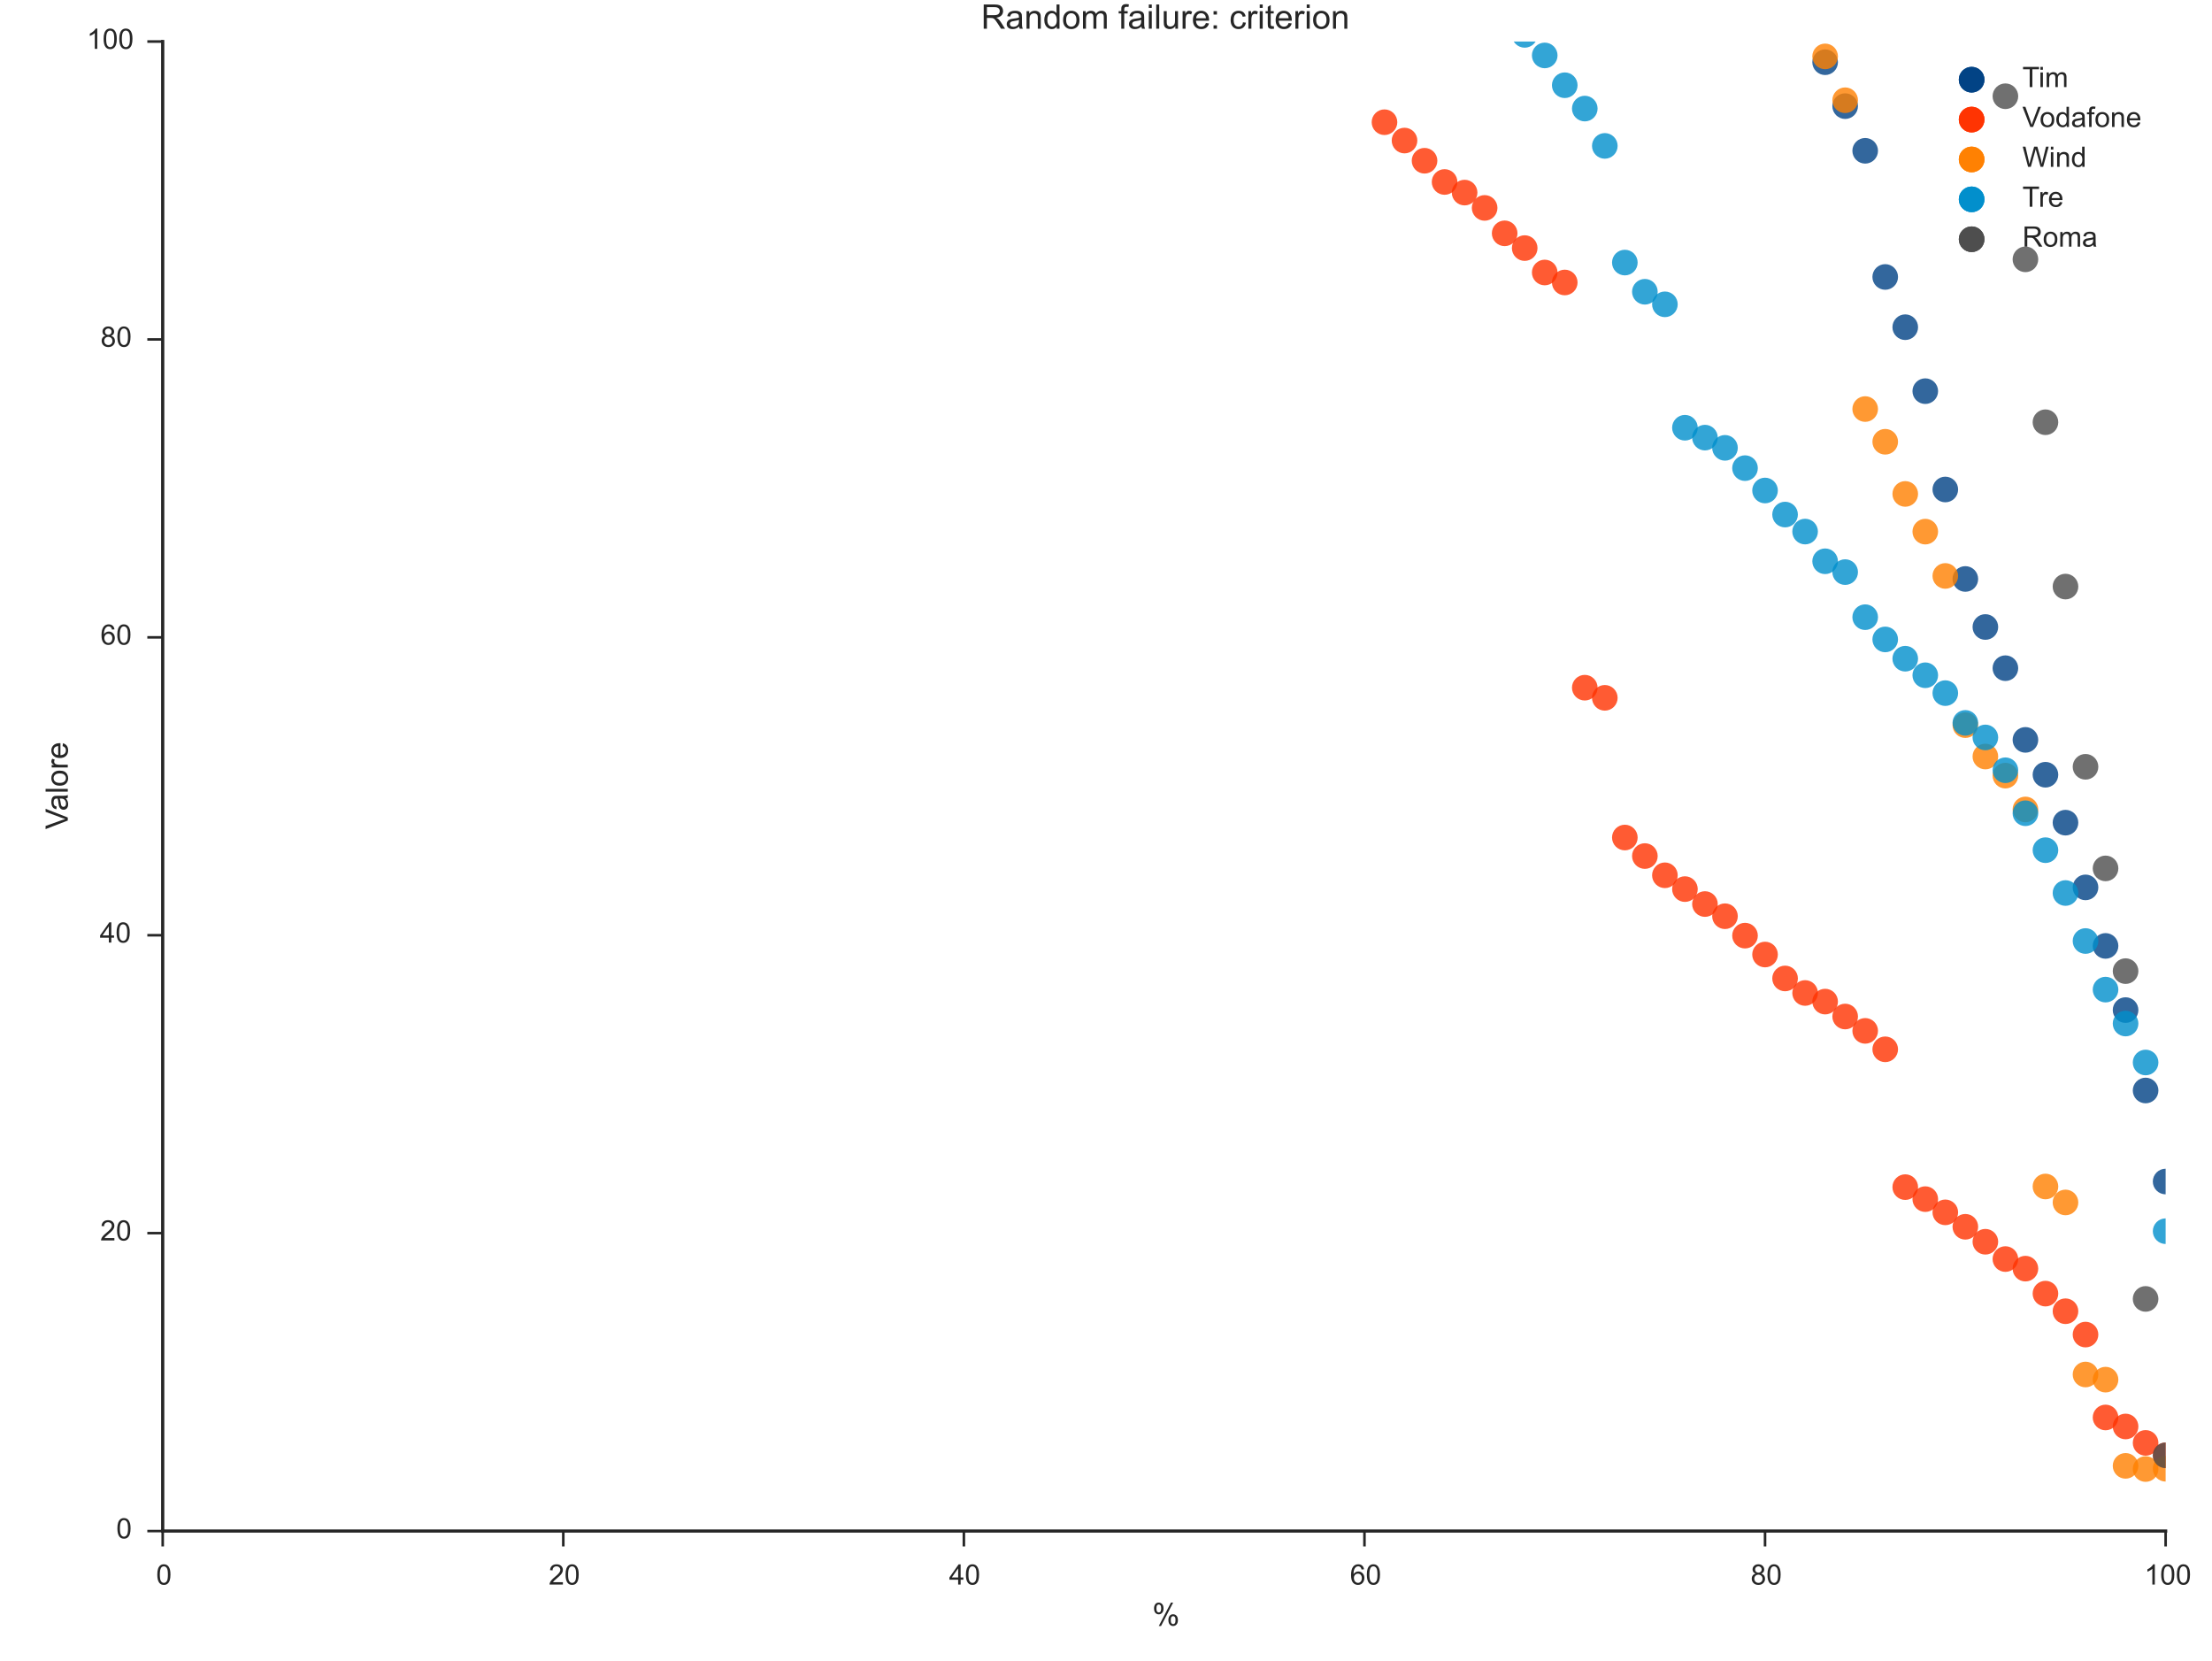 <?xml version="1.0" encoding="utf-8" standalone="no"?>
<!DOCTYPE svg PUBLIC "-//W3C//DTD SVG 1.1//EN"
  "http://www.w3.org/Graphics/SVG/1.1/DTD/svg11.dtd">
<!-- Created with matplotlib (http://matplotlib.org/) -->
<svg height="648pt" version="1.1" viewBox="0 0 863 648" width="863pt" xmlns="http://www.w3.org/2000/svg" xmlns:xlink="http://www.w3.org/1999/xlink">
 <defs>
  <style type="text/css">
*{stroke-linecap:butt;stroke-linejoin:round;}
  </style>
 </defs>
 <g id="figure_1">
  <g id="patch_1">
   <path d="
M0 648
L863.978 648
L863.978 0
L0 0
z
" style="fill:#ffffff;"/>
  </g>
  <g id="axes_1">
   <g id="patch_2">
    <path d="
M63.478 597.248
L844.91 597.248
L844.91 16.2
L63.478 16.2
z
" style="fill:#ffffff;"/>
   </g>
   <g id="matplotlib.axis_1">
    <g id="xtick_1">
     <g id="line2d_1">
      <defs>
       <path d="
M0 0
L0 6" id="m44d4eda7dc" style="stroke:#262626;"/>
      </defs>
      <g>
       <use style="fill:#262626;stroke:#262626;" x="63.478" xlink:href="#m44d4eda7dc" y="597.248"/>
      </g>
     </g>
     <g id="text_1">
      <!-- 0 -->
      <defs>
       <path d="
M4.156 35.297
Q4.156 48 6.766 55.734
Q9.375 63.484 14.516 67.672
Q19.672 71.875 27.484 71.875
Q33.25 71.875 37.594 69.547
Q41.938 67.234 44.766 62.859
Q47.609 58.5 49.219 52.219
Q50.828 45.953 50.828 35.297
Q50.828 22.703 48.234 14.969
Q45.656 7.234 40.5 3
Q35.359 -1.219 27.484 -1.219
Q17.141 -1.219 11.234 6.203
Q4.156 15.141 4.156 35.297
M13.188 35.297
Q13.188 17.672 17.312 11.828
Q21.438 6 27.484 6
Q33.547 6 37.672 11.859
Q41.797 17.719 41.797 35.297
Q41.797 52.984 37.672 58.781
Q33.547 64.594 27.391 64.594
Q21.344 64.594 17.719 59.469
Q13.188 52.938 13.188 35.297" id="ArialMT-30"/>
      </defs>
      <g style="fill:#262626;" transform="translate(60.911 618.122)scale(0.11 -0.11)">
       <use xlink:href="#ArialMT-30"/>
      </g>
     </g>
    </g>
    <g id="xtick_2">
     <g id="line2d_2">
      <g>
       <use style="fill:#262626;stroke:#262626;" x="219.764" xlink:href="#m44d4eda7dc" y="597.248"/>
      </g>
     </g>
     <g id="text_2">
      <!-- 20 -->
      <defs>
       <path d="
M50.344 8.453
L50.344 0
L3.031 0
Q2.938 3.172 4.047 6.109
Q5.859 10.938 9.828 15.625
Q13.812 20.312 21.344 26.469
Q33.016 36.031 37.109 41.625
Q41.219 47.219 41.219 52.203
Q41.219 57.422 37.469 61
Q33.734 64.594 27.734 64.594
Q21.391 64.594 17.578 60.781
Q13.766 56.984 13.719 50.25
L4.688 51.172
Q5.609 61.281 11.656 66.578
Q17.719 71.875 27.938 71.875
Q38.234 71.875 44.234 66.156
Q50.25 60.453 50.25 52
Q50.25 47.703 48.484 43.547
Q46.734 39.406 42.656 34.812
Q38.578 30.219 29.109 22.219
Q21.188 15.578 18.938 13.203
Q16.703 10.844 15.234 8.453
z
" id="ArialMT-32"/>
      </defs>
      <g style="fill:#262626;" transform="translate(214.072 618.122)scale(0.11 -0.11)">
       <use xlink:href="#ArialMT-32"/>
       <use x="55.615" xlink:href="#ArialMT-30"/>
      </g>
     </g>
    </g>
    <g id="xtick_3">
     <g id="line2d_3">
      <g>
       <use style="fill:#262626;stroke:#262626;" x="376.051" xlink:href="#m44d4eda7dc" y="597.248"/>
      </g>
     </g>
     <g id="text_3">
      <!-- 40 -->
      <defs>
       <path d="
M32.328 0
L32.328 17.141
L1.266 17.141
L1.266 25.203
L33.938 71.578
L41.109 71.578
L41.109 25.203
L50.781 25.203
L50.781 17.141
L41.109 17.141
L41.109 0
z

M32.328 25.203
L32.328 57.469
L9.906 25.203
z
" id="ArialMT-34"/>
      </defs>
      <g style="fill:#262626;" transform="translate(370.266 618.122)scale(0.11 -0.11)">
       <use xlink:href="#ArialMT-34"/>
       <use x="55.615" xlink:href="#ArialMT-30"/>
      </g>
     </g>
    </g>
    <g id="xtick_4">
     <g id="line2d_4">
      <g>
       <use style="fill:#262626;stroke:#262626;" x="532.337" xlink:href="#m44d4eda7dc" y="597.248"/>
      </g>
     </g>
     <g id="text_4">
      <!-- 60 -->
      <defs>
       <path d="
M49.75 54.047
L41.016 53.375
Q39.844 58.547 37.703 60.891
Q34.125 64.656 28.906 64.656
Q24.703 64.656 21.531 62.312
Q17.391 59.281 14.984 53.469
Q12.594 47.656 12.5 36.922
Q15.672 41.75 20.266 44.094
Q24.859 46.438 29.891 46.438
Q38.672 46.438 44.844 39.969
Q51.031 33.5 51.031 23.25
Q51.031 16.5 48.125 10.719
Q45.219 4.938 40.141 1.859
Q35.062 -1.219 28.609 -1.219
Q17.625 -1.219 10.688 6.859
Q3.766 14.938 3.766 33.5
Q3.766 54.25 11.422 63.672
Q18.109 71.875 29.438 71.875
Q37.891 71.875 43.281 67.141
Q48.688 62.406 49.75 54.047
M13.875 23.188
Q13.875 18.656 15.797 14.5
Q17.719 10.359 21.188 8.172
Q24.656 6 28.469 6
Q34.031 6 38.031 10.484
Q42.047 14.984 42.047 22.703
Q42.047 30.125 38.078 34.391
Q34.125 38.672 28.125 38.672
Q22.172 38.672 18.016 34.391
Q13.875 30.125 13.875 23.188" id="ArialMT-36"/>
      </defs>
      <g style="fill:#262626;" transform="translate(526.69 618.122)scale(0.11 -0.11)">
       <use xlink:href="#ArialMT-36"/>
       <use x="55.615" xlink:href="#ArialMT-30"/>
      </g>
     </g>
    </g>
    <g id="xtick_5">
     <g id="line2d_5">
      <g>
       <use style="fill:#262626;stroke:#262626;" x="688.623" xlink:href="#m44d4eda7dc" y="597.248"/>
      </g>
     </g>
     <g id="text_5">
      <!-- 80 -->
      <defs>
       <path d="
M17.672 38.812
Q12.203 40.828 9.562 44.531
Q6.938 48.25 6.938 53.422
Q6.938 61.234 12.547 66.547
Q18.172 71.875 27.484 71.875
Q36.859 71.875 42.578 66.422
Q48.297 60.984 48.297 53.172
Q48.297 48.188 45.672 44.5
Q43.062 40.828 37.75 38.812
Q44.344 36.672 47.781 31.875
Q51.219 27.094 51.219 20.453
Q51.219 11.281 44.719 5.031
Q38.234 -1.219 27.641 -1.219
Q17.047 -1.219 10.547 5.047
Q4.047 11.328 4.047 20.703
Q4.047 27.688 7.594 32.391
Q11.141 37.109 17.672 38.812
M15.922 53.719
Q15.922 48.641 19.188 45.406
Q22.469 42.188 27.688 42.188
Q32.766 42.188 36.016 45.375
Q39.266 48.578 39.266 53.219
Q39.266 58.062 35.906 61.359
Q32.562 64.656 27.594 64.656
Q22.562 64.656 19.234 61.422
Q15.922 58.203 15.922 53.719
M13.094 20.656
Q13.094 16.891 14.875 13.375
Q16.656 9.859 20.172 7.922
Q23.688 6 27.734 6
Q34.031 6 38.125 10.047
Q42.234 14.109 42.234 20.359
Q42.234 26.703 38.016 30.859
Q33.797 35.016 27.438 35.016
Q21.234 35.016 17.156 30.906
Q13.094 26.812 13.094 20.656" id="ArialMT-38"/>
      </defs>
      <g style="fill:#262626;" transform="translate(682.992 618.122)scale(0.11 -0.11)">
       <use xlink:href="#ArialMT-38"/>
       <use x="55.615" xlink:href="#ArialMT-30"/>
      </g>
     </g>
    </g>
    <g id="xtick_6">
     <g id="line2d_6">
      <g>
       <use style="fill:#262626;stroke:#262626;" x="844.91" xlink:href="#m44d4eda7dc" y="597.248"/>
      </g>
     </g>
     <g id="text_6">
      <!-- 100 -->
      <defs>
       <path d="
M37.25 0
L28.469 0
L28.469 56
Q25.297 52.984 20.141 49.953
Q14.984 46.922 10.891 45.406
L10.891 53.906
Q18.266 57.375 23.781 62.297
Q29.297 67.234 31.594 71.875
L37.25 71.875
z
" id="ArialMT-31"/>
      </defs>
      <g style="fill:#262626;" transform="translate(836.596 618.122)scale(0.11 -0.11)">
       <use xlink:href="#ArialMT-31"/>
       <use x="55.615" xlink:href="#ArialMT-30"/>
       <use x="111.23" xlink:href="#ArialMT-30"/>
      </g>
     </g>
    </g>
    <g id="text_7">
     <!-- % -->
     <defs>
      <path d="
M5.812 54.391
Q5.812 62.062 9.672 67.422
Q13.531 72.797 20.844 72.797
Q27.594 72.797 32 67.984
Q36.422 63.188 36.422 53.859
Q36.422 44.781 31.953 39.875
Q27.484 34.969 20.953 34.969
Q14.453 34.969 10.125 39.797
Q5.812 44.625 5.812 54.391
M21.094 66.75
Q17.828 66.75 15.656 63.906
Q13.484 61.078 13.484 53.516
Q13.484 46.625 15.672 43.812
Q17.875 41.016 21.094 41.016
Q24.422 41.016 26.594 43.844
Q28.766 46.688 28.766 54.203
Q28.766 61.141 26.562 63.938
Q24.359 66.75 21.094 66.75
M21.141 -2.641
L60.297 72.797
L67.438 72.797
L28.422 -2.641
z

M52.094 16.797
Q52.094 24.516 55.953 29.859
Q59.812 35.203 67.188 35.203
Q73.922 35.203 78.344 30.391
Q82.766 25.594 82.766 16.266
Q82.766 7.172 78.297 2.266
Q73.828 -2.641 67.234 -2.641
Q60.75 -2.641 56.422 2.219
Q52.094 7.078 52.094 16.797
M67.438 29.156
Q64.109 29.156 61.938 26.312
Q59.766 23.484 59.766 15.922
Q59.766 9.078 61.953 6.25
Q64.156 3.422 67.391 3.422
Q70.75 3.422 72.922 6.25
Q75.094 9.078 75.094 16.609
Q75.094 23.531 72.891 26.344
Q70.703 29.156 67.438 29.156" id="ArialMT-25"/>
     </defs>
     <g style="fill:#262626;" transform="translate(449.538 633.969)scale(0.121 -0.121)">
      <use xlink:href="#ArialMT-25"/>
     </g>
    </g>
   </g>
   <g id="matplotlib.axis_2">
    <g id="ytick_1">
     <g id="line2d_7">
      <defs>
       <path d="
M0 0
L-6 0" id="m0dfa6ce036" style="stroke:#262626;"/>
      </defs>
      <g>
       <use style="fill:#262626;stroke:#262626;" x="63.478" xlink:href="#m0dfa6ce036" y="597.248"/>
      </g>
     </g>
     <g id="text_8">
      <!-- 0 -->
      <g style="fill:#262626;" transform="translate(45.344 600.092)scale(0.11 -0.11)">
       <use xlink:href="#ArialMT-30"/>
      </g>
     </g>
    </g>
    <g id="ytick_2">
     <g id="line2d_8">
      <g>
       <use style="fill:#262626;stroke:#262626;" x="63.478" xlink:href="#m0dfa6ce036" y="481.039"/>
      </g>
     </g>
     <g id="text_9">
      <!-- 20 -->
      <g style="fill:#262626;" transform="translate(39.093 483.882)scale(0.11 -0.11)">
       <use xlink:href="#ArialMT-32"/>
       <use x="55.615" xlink:href="#ArialMT-30"/>
      </g>
     </g>
    </g>
    <g id="ytick_3">
     <g id="line2d_9">
      <g>
       <use style="fill:#262626;stroke:#262626;" x="63.478" xlink:href="#m0dfa6ce036" y="364.829"/>
      </g>
     </g>
     <g id="text_10">
      <!-- 40 -->
      <g style="fill:#262626;" transform="translate(38.909 367.673)scale(0.11 -0.11)">
       <use xlink:href="#ArialMT-34"/>
       <use x="55.615" xlink:href="#ArialMT-30"/>
      </g>
     </g>
    </g>
    <g id="ytick_4">
     <g id="line2d_10">
      <g>
       <use style="fill:#262626;stroke:#262626;" x="63.478" xlink:href="#m0dfa6ce036" y="248.619"/>
      </g>
     </g>
     <g id="text_11">
      <!-- 60 -->
      <g style="fill:#262626;" transform="translate(39.184 251.463)scale(0.11 -0.11)">
       <use xlink:href="#ArialMT-36"/>
       <use x="55.615" xlink:href="#ArialMT-30"/>
      </g>
     </g>
    </g>
    <g id="ytick_5">
     <g id="line2d_11">
      <g>
       <use style="fill:#262626;stroke:#262626;" x="63.478" xlink:href="#m0dfa6ce036" y="132.41"/>
      </g>
     </g>
     <g id="text_12">
      <!-- 80 -->
      <g style="fill:#262626;" transform="translate(39.215 135.253)scale(0.11 -0.11)">
       <use xlink:href="#ArialMT-38"/>
       <use x="55.615" xlink:href="#ArialMT-30"/>
      </g>
     </g>
    </g>
    <g id="ytick_6">
     <g id="line2d_12">
      <g>
       <use style="fill:#262626;stroke:#262626;" x="63.478" xlink:href="#m0dfa6ce036" y="16.2"/>
      </g>
     </g>
     <g id="text_13">
      <!-- 100 -->
      <g style="fill:#262626;" transform="translate(33.851 19.044)scale(0.11 -0.11)">
       <use xlink:href="#ArialMT-31"/>
       <use x="55.615" xlink:href="#ArialMT-30"/>
       <use x="111.23" xlink:href="#ArialMT-30"/>
      </g>
     </g>
    </g>
    <g id="text_14">
     <!-- Valore -->
     <defs>
      <path d="
M40.438 6.391
Q35.547 2.25 31.031 0.531
Q26.516 -1.172 21.344 -1.172
Q12.797 -1.172 8.203 3
Q3.609 7.172 3.609 13.672
Q3.609 17.484 5.344 20.625
Q7.078 23.781 9.891 25.688
Q12.703 27.594 16.219 28.562
Q18.797 29.25 24.031 29.891
Q34.672 31.156 39.703 32.906
Q39.75 34.719 39.75 35.203
Q39.75 40.578 37.25 42.781
Q33.891 45.75 27.25 45.75
Q21.047 45.75 18.094 43.578
Q15.141 41.406 13.719 35.891
L5.125 37.062
Q6.297 42.578 8.984 45.969
Q11.672 49.359 16.75 51.188
Q21.828 53.031 28.516 53.031
Q35.156 53.031 39.297 51.469
Q43.453 49.906 45.406 47.531
Q47.359 45.172 48.141 41.547
Q48.578 39.312 48.578 33.453
L48.578 21.734
Q48.578 9.469 49.141 6.219
Q49.703 2.984 51.375 0
L42.188 0
Q40.828 2.734 40.438 6.391
M39.703 26.031
Q34.906 24.078 25.344 22.703
Q19.922 21.922 17.672 20.938
Q15.438 19.969 14.203 18.094
Q12.984 16.219 12.984 13.922
Q12.984 10.406 15.641 8.062
Q18.312 5.719 23.438 5.719
Q28.516 5.719 32.469 7.938
Q36.422 10.156 38.281 14.016
Q39.703 17 39.703 22.797
z
" id="ArialMT-61"/>
      <path d="
M42.094 16.703
L51.172 15.578
Q49.031 7.625 43.219 3.219
Q37.406 -1.172 28.375 -1.172
Q17 -1.172 10.328 5.828
Q3.656 12.844 3.656 25.484
Q3.656 38.578 10.391 45.797
Q17.141 53.031 27.875 53.031
Q38.281 53.031 44.875 45.953
Q51.469 38.875 51.469 26.031
Q51.469 25.25 51.422 23.688
L12.75 23.688
Q13.234 15.141 17.578 10.594
Q21.922 6.062 28.422 6.062
Q33.25 6.062 36.672 8.594
Q40.094 11.141 42.094 16.703
M13.234 30.906
L42.188 30.906
Q41.609 37.453 38.875 40.719
Q34.672 45.797 27.984 45.797
Q21.922 45.797 17.797 41.75
Q13.672 37.703 13.234 30.906" id="ArialMT-65"/>
      <path d="
M28.172 0
L0.438 71.578
L10.688 71.578
L29.297 19.578
Q31.547 13.328 33.062 7.859
Q34.719 13.719 36.922 19.578
L56.25 71.578
L65.922 71.578
L37.891 0
z
" id="ArialMT-56"/>
      <path d="
M6.5 0
L6.5 51.859
L14.406 51.859
L14.406 44
Q17.438 49.516 20 51.266
Q22.562 53.031 25.641 53.031
Q30.078 53.031 34.672 50.203
L31.641 42.047
Q28.422 43.953 25.203 43.953
Q22.312 43.953 20.016 42.219
Q17.719 40.484 16.75 37.406
Q15.281 32.719 15.281 27.156
L15.281 0
z
" id="ArialMT-72"/>
      <path d="
M6.391 0
L6.391 71.578
L15.188 71.578
L15.188 0
z
" id="ArialMT-6c"/>
      <path d="
M3.328 25.922
Q3.328 40.328 11.328 47.266
Q18.016 53.031 27.641 53.031
Q38.328 53.031 45.109 46.016
Q51.906 39.016 51.906 26.656
Q51.906 16.656 48.906 10.906
Q45.906 5.172 40.156 2
Q34.422 -1.172 27.641 -1.172
Q16.75 -1.172 10.031 5.812
Q3.328 12.797 3.328 25.922
M12.359 25.922
Q12.359 15.969 16.703 11.016
Q21.047 6.062 27.641 6.062
Q34.188 6.062 38.531 11.031
Q42.875 16.016 42.875 26.219
Q42.875 35.844 38.5 40.797
Q34.125 45.75 27.641 45.75
Q21.047 45.75 16.703 40.812
Q12.359 35.891 12.359 25.922" id="ArialMT-6f"/>
     </defs>
     <g style="fill:#262626;" transform="translate(26.446 323.488)rotate(-90.0)scale(0.121 -0.121)">
      <use xlink:href="#ArialMT-56"/>
      <use x="59.324" xlink:href="#ArialMT-61"/>
      <use x="114.939" xlink:href="#ArialMT-6c"/>
      <use x="137.156" xlink:href="#ArialMT-6f"/>
      <use x="192.771" xlink:href="#ArialMT-72"/>
      <use x="226.072" xlink:href="#ArialMT-65"/>
     </g>
    </g>
   </g>
   <g id="PathCollection_1">
    <defs>
     <path d="
M0 5
C1.326 5 2.598 4.473 3.536 3.536
C4.473 2.598 5 1.326 5 0
C5 -1.326 4.473 -2.598 3.536 -3.536
C2.598 -4.473 1.326 -5 0 -5
C-1.326 -5 -2.598 -4.473 -3.536 -3.536
C-4.473 -2.598 -5 -1.326 -5 0
C-5 1.326 -4.473 2.598 -3.536 3.536
C-2.598 4.473 -1.326 5 0 5
z
" id="md8d5b110ae" style="stroke:#004184;stroke-opacity:0.8;stroke-width:0.01;"/>
    </defs>
    <g clip-path="url(#p513e6321e8)">
     <use style="fill:#004184;fill-opacity:0.8;stroke:#004184;stroke-opacity:0.8;stroke-width:0.01;" x="63.478" xlink:href="#md8d5b110ae" y="-1487.196"/>
     <use style="fill:#004184;fill-opacity:0.8;stroke:#004184;stroke-opacity:0.8;stroke-width:0.01;" x="702.468" xlink:href="#md8d5b110ae" y="-1.0"/>
     <use style="fill:#004184;fill-opacity:0.8;stroke:#004184;stroke-opacity:0.8;stroke-width:0.01;" x="704.252" xlink:href="#md8d5b110ae" y="2.48"/>
     <use style="fill:#004184;fill-opacity:0.8;stroke:#004184;stroke-opacity:0.8;stroke-width:0.01;" x="712.066" xlink:href="#md8d5b110ae" y="24.269"/>
     <use style="fill:#004184;fill-opacity:0.8;stroke:#004184;stroke-opacity:0.8;stroke-width:0.01;" x="719.881" xlink:href="#md8d5b110ae" y="41.403"/>
     <use style="fill:#004184;fill-opacity:0.8;stroke:#004184;stroke-opacity:0.8;stroke-width:0.01;" x="727.695" xlink:href="#md8d5b110ae" y="58.822"/>
     <use style="fill:#004184;fill-opacity:0.8;stroke:#004184;stroke-opacity:0.8;stroke-width:0.01;" x="735.509" xlink:href="#md8d5b110ae" y="108.039"/>
     <use style="fill:#004184;fill-opacity:0.8;stroke:#004184;stroke-opacity:0.8;stroke-width:0.01;" x="743.324" xlink:href="#md8d5b110ae" y="127.637"/>
     <use style="fill:#004184;fill-opacity:0.8;stroke:#004184;stroke-opacity:0.8;stroke-width:0.01;" x="751.138" xlink:href="#md8d5b110ae" y="152.586"/>
     <use style="fill:#004184;fill-opacity:0.8;stroke:#004184;stroke-opacity:0.8;stroke-width:0.01;" x="758.952" xlink:href="#md8d5b110ae" y="190.946"/>
     <use style="fill:#004184;fill-opacity:0.8;stroke:#004184;stroke-opacity:0.8;stroke-width:0.01;" x="766.766" xlink:href="#md8d5b110ae" y="225.848"/>
     <use style="fill:#004184;fill-opacity:0.8;stroke:#004184;stroke-opacity:0.8;stroke-width:0.01;" x="774.581" xlink:href="#md8d5b110ae" y="244.583"/>
     <use style="fill:#004184;fill-opacity:0.8;stroke:#004184;stroke-opacity:0.8;stroke-width:0.01;" x="782.395" xlink:href="#md8d5b110ae" y="260.653"/>
     <use style="fill:#004184;fill-opacity:0.8;stroke:#004184;stroke-opacity:0.8;stroke-width:0.01;" x="790.209" xlink:href="#md8d5b110ae" y="288.618"/>
     <use style="fill:#004184;fill-opacity:0.8;stroke:#004184;stroke-opacity:0.8;stroke-width:0.01;" x="798.024" xlink:href="#md8d5b110ae" y="302.214"/>
     <use style="fill:#004184;fill-opacity:0.8;stroke:#004184;stroke-opacity:0.8;stroke-width:0.01;" x="805.838" xlink:href="#md8d5b110ae" y="320.912"/>
     <use style="fill:#004184;fill-opacity:0.8;stroke:#004184;stroke-opacity:0.8;stroke-width:0.01;" x="813.652" xlink:href="#md8d5b110ae" y="346.162"/>
     <use style="fill:#004184;fill-opacity:0.8;stroke:#004184;stroke-opacity:0.8;stroke-width:0.01;" x="821.467" xlink:href="#md8d5b110ae" y="368.992"/>
     <use style="fill:#004184;fill-opacity:0.8;stroke:#004184;stroke-opacity:0.8;stroke-width:0.01;" x="829.281" xlink:href="#md8d5b110ae" y="394.023"/>
     <use style="fill:#004184;fill-opacity:0.8;stroke:#004184;stroke-opacity:0.8;stroke-width:0.01;" x="837.095" xlink:href="#md8d5b110ae" y="425.392"/>
     <use style="fill:#004184;fill-opacity:0.8;stroke:#004184;stroke-opacity:0.8;stroke-width:0.01;" x="844.91" xlink:href="#md8d5b110ae" y="460.902"/>
     <use style="fill:#004184;fill-opacity:0.8;stroke:#004184;stroke-opacity:0.8;stroke-width:0.01;" x="852.724" xlink:href="#md8d5b110ae" y="495.323"/>
     <use style="fill:#004184;fill-opacity:0.8;stroke:#004184;stroke-opacity:0.8;stroke-width:0.01;" x="860.538" xlink:href="#md8d5b110ae" y="591.438"/>
    </g>
   </g>
   <g id="PathCollection_2">
    <defs>
     <path d="
M0 5
C1.326 5 2.598 4.473 3.536 3.536
C4.473 2.598 5 1.326 5 0
C5 -1.326 4.473 -2.598 3.536 -3.536
C2.598 -4.473 1.326 -5 0 -5
C-1.326 -5 -2.598 -4.473 -3.536 -3.536
C-4.473 -2.598 -5 -1.326 -5 0
C-5 1.326 -4.473 2.598 -3.536 3.536
C-2.598 4.473 -1.326 5 0 5
z
" id="mbdb497fdaf" style="stroke:#ff3300;stroke-opacity:0.8;stroke-width:0.01;"/>
    </defs>
    <g clip-path="url(#p513e6321e8)">
     <use style="fill:#ff3300;fill-opacity:0.8;stroke:#ff3300;stroke-opacity:0.8;stroke-width:0.01;" x="63.478" xlink:href="#mbdb497fdaf" y="-816.171"/>
     <use style="fill:#ff3300;fill-opacity:0.8;stroke:#ff3300;stroke-opacity:0.8;stroke-width:0.01;" x="537.737" xlink:href="#mbdb497fdaf" y="-1.0"/>
     <use style="fill:#ff3300;fill-opacity:0.8;stroke:#ff3300;stroke-opacity:0.8;stroke-width:0.01;" x="540.151" xlink:href="#mbdb497fdaf" y="47.676"/>
     <use style="fill:#ff3300;fill-opacity:0.8;stroke:#ff3300;stroke-opacity:0.8;stroke-width:0.01;" x="547.966" xlink:href="#mbdb497fdaf" y="54.829"/>
     <use style="fill:#ff3300;fill-opacity:0.8;stroke:#ff3300;stroke-opacity:0.8;stroke-width:0.01;" x="555.78" xlink:href="#mbdb497fdaf" y="62.704"/>
     <use style="fill:#ff3300;fill-opacity:0.8;stroke:#ff3300;stroke-opacity:0.8;stroke-width:0.01;" x="563.594" xlink:href="#mbdb497fdaf" y="70.99"/>
     <use style="fill:#ff3300;fill-opacity:0.8;stroke:#ff3300;stroke-opacity:0.8;stroke-width:0.01;" x="571.409" xlink:href="#mbdb497fdaf" y="75.128"/>
     <use style="fill:#ff3300;fill-opacity:0.8;stroke:#ff3300;stroke-opacity:0.8;stroke-width:0.01;" x="579.223" xlink:href="#mbdb497fdaf" y="81.104"/>
     <use style="fill:#ff3300;fill-opacity:0.8;stroke:#ff3300;stroke-opacity:0.8;stroke-width:0.01;" x="587.037" xlink:href="#mbdb497fdaf" y="91.021"/>
     <use style="fill:#ff3300;fill-opacity:0.8;stroke:#ff3300;stroke-opacity:0.8;stroke-width:0.01;" x="594.852" xlink:href="#mbdb497fdaf" y="96.775"/>
     <use style="fill:#ff3300;fill-opacity:0.8;stroke:#ff3300;stroke-opacity:0.8;stroke-width:0.01;" x="602.666" xlink:href="#mbdb497fdaf" y="106.3"/>
     <use style="fill:#ff3300;fill-opacity:0.8;stroke:#ff3300;stroke-opacity:0.8;stroke-width:0.01;" x="610.48" xlink:href="#mbdb497fdaf" y="110.193"/>
     <use style="fill:#ff3300;fill-opacity:0.8;stroke:#ff3300;stroke-opacity:0.8;stroke-width:0.01;" x="618.295" xlink:href="#mbdb497fdaf" y="268.261"/>
     <use style="fill:#ff3300;fill-opacity:0.8;stroke:#ff3300;stroke-opacity:0.8;stroke-width:0.01;" x="626.109" xlink:href="#mbdb497fdaf" y="272.216"/>
     <use style="fill:#ff3300;fill-opacity:0.8;stroke:#ff3300;stroke-opacity:0.8;stroke-width:0.01;" x="633.923" xlink:href="#mbdb497fdaf" y="326.714"/>
     <use style="fill:#ff3300;fill-opacity:0.8;stroke:#ff3300;stroke-opacity:0.8;stroke-width:0.01;" x="641.737" xlink:href="#mbdb497fdaf" y="333.938"/>
     <use style="fill:#ff3300;fill-opacity:0.8;stroke:#ff3300;stroke-opacity:0.8;stroke-width:0.01;" x="649.552" xlink:href="#mbdb497fdaf" y="341.441"/>
     <use style="fill:#ff3300;fill-opacity:0.8;stroke:#ff3300;stroke-opacity:0.8;stroke-width:0.01;" x="657.366" xlink:href="#mbdb497fdaf" y="346.829"/>
     <use style="fill:#ff3300;fill-opacity:0.8;stroke:#ff3300;stroke-opacity:0.8;stroke-width:0.01;" x="665.18" xlink:href="#mbdb497fdaf" y="352.661"/>
     <use style="fill:#ff3300;fill-opacity:0.8;stroke:#ff3300;stroke-opacity:0.8;stroke-width:0.01;" x="672.995" xlink:href="#mbdb497fdaf" y="357.41"/>
     <use style="fill:#ff3300;fill-opacity:0.8;stroke:#ff3300;stroke-opacity:0.8;stroke-width:0.01;" x="680.809" xlink:href="#mbdb497fdaf" y="364.982"/>
     <use style="fill:#ff3300;fill-opacity:0.8;stroke:#ff3300;stroke-opacity:0.8;stroke-width:0.01;" x="688.623" xlink:href="#mbdb497fdaf" y="372.352"/>
     <use style="fill:#ff3300;fill-opacity:0.8;stroke:#ff3300;stroke-opacity:0.8;stroke-width:0.01;" x="696.438" xlink:href="#mbdb497fdaf" y="381.685"/>
     <use style="fill:#ff3300;fill-opacity:0.8;stroke:#ff3300;stroke-opacity:0.8;stroke-width:0.01;" x="704.252" xlink:href="#mbdb497fdaf" y="387.352"/>
     <use style="fill:#ff3300;fill-opacity:0.8;stroke:#ff3300;stroke-opacity:0.8;stroke-width:0.01;" x="712.066" xlink:href="#mbdb497fdaf" y="390.714"/>
     <use style="fill:#ff3300;fill-opacity:0.8;stroke:#ff3300;stroke-opacity:0.8;stroke-width:0.01;" x="719.881" xlink:href="#mbdb497fdaf" y="396.535"/>
     <use style="fill:#ff3300;fill-opacity:0.8;stroke:#ff3300;stroke-opacity:0.8;stroke-width:0.01;" x="727.695" xlink:href="#mbdb497fdaf" y="402.133"/>
     <use style="fill:#ff3300;fill-opacity:0.8;stroke:#ff3300;stroke-opacity:0.8;stroke-width:0.01;" x="735.509" xlink:href="#mbdb497fdaf" y="409.326"/>
     <use style="fill:#ff3300;fill-opacity:0.8;stroke:#ff3300;stroke-opacity:0.8;stroke-width:0.01;" x="743.324" xlink:href="#mbdb497fdaf" y="463.088"/>
     <use style="fill:#ff3300;fill-opacity:0.8;stroke:#ff3300;stroke-opacity:0.8;stroke-width:0.01;" x="751.138" xlink:href="#mbdb497fdaf" y="467.768"/>
     <use style="fill:#ff3300;fill-opacity:0.8;stroke:#ff3300;stroke-opacity:0.8;stroke-width:0.01;" x="758.952" xlink:href="#mbdb497fdaf" y="472.928"/>
     <use style="fill:#ff3300;fill-opacity:0.8;stroke:#ff3300;stroke-opacity:0.8;stroke-width:0.01;" x="766.766" xlink:href="#mbdb497fdaf" y="478.558"/>
     <use style="fill:#ff3300;fill-opacity:0.8;stroke:#ff3300;stroke-opacity:0.8;stroke-width:0.01;" x="774.581" xlink:href="#mbdb497fdaf" y="484.393"/>
     <use style="fill:#ff3300;fill-opacity:0.8;stroke:#ff3300;stroke-opacity:0.8;stroke-width:0.01;" x="782.395" xlink:href="#mbdb497fdaf" y="491.148"/>
     <use style="fill:#ff3300;fill-opacity:0.8;stroke:#ff3300;stroke-opacity:0.8;stroke-width:0.01;" x="790.209" xlink:href="#mbdb497fdaf" y="494.885"/>
     <use style="fill:#ff3300;fill-opacity:0.8;stroke:#ff3300;stroke-opacity:0.8;stroke-width:0.01;" x="798.024" xlink:href="#mbdb497fdaf" y="504.63"/>
     <use style="fill:#ff3300;fill-opacity:0.8;stroke:#ff3300;stroke-opacity:0.8;stroke-width:0.01;" x="805.838" xlink:href="#mbdb497fdaf" y="511.5"/>
     <use style="fill:#ff3300;fill-opacity:0.8;stroke:#ff3300;stroke-opacity:0.8;stroke-width:0.01;" x="813.652" xlink:href="#mbdb497fdaf" y="520.606"/>
     <use style="fill:#ff3300;fill-opacity:0.8;stroke:#ff3300;stroke-opacity:0.8;stroke-width:0.01;" x="821.467" xlink:href="#mbdb497fdaf" y="552.94"/>
     <use style="fill:#ff3300;fill-opacity:0.8;stroke:#ff3300;stroke-opacity:0.8;stroke-width:0.01;" x="829.281" xlink:href="#mbdb497fdaf" y="556.456"/>
     <use style="fill:#ff3300;fill-opacity:0.8;stroke:#ff3300;stroke-opacity:0.8;stroke-width:0.01;" x="837.095" xlink:href="#mbdb497fdaf" y="562.861"/>
     <use style="fill:#ff3300;fill-opacity:0.8;stroke:#ff3300;stroke-opacity:0.8;stroke-width:0.01;" x="844.91" xlink:href="#mbdb497fdaf" y="567.691"/>
     <use style="fill:#ff3300;fill-opacity:0.8;stroke:#ff3300;stroke-opacity:0.8;stroke-width:0.01;" x="852.724" xlink:href="#mbdb497fdaf" y="581.173"/>
     <use style="fill:#ff3300;fill-opacity:0.8;stroke:#ff3300;stroke-opacity:0.8;stroke-width:0.01;" x="860.538" xlink:href="#mbdb497fdaf" y="584.659"/>
     <use style="fill:#ff3300;fill-opacity:0.8;stroke:#ff3300;stroke-opacity:0.8;stroke-width:0.01;" x="868.353" xlink:href="#mbdb497fdaf" y="591.438"/>
    </g>
   </g>
   <g id="PathCollection_3">
    <defs>
     <path d="
M0 5
C1.326 5 2.598 4.473 3.536 3.536
C4.473 2.598 5 1.326 5 0
C5 -1.326 4.473 -2.598 3.536 -3.536
C2.598 -4.473 1.326 -5 0 -5
C-1.326 -5 -2.598 -4.473 -3.536 -3.536
C-4.473 -2.598 -5 -1.326 -5 0
C-5 1.326 -4.473 2.598 -3.536 3.536
C-2.598 4.473 -1.326 5 0 5
z
" id="mc2504c215d" style="stroke:#ff8000;stroke-opacity:0.8;stroke-width:0.01;"/>
    </defs>
    <g clip-path="url(#p513e6321e8)">
     <use style="fill:#ff8000;fill-opacity:0.8;stroke:#ff8000;stroke-opacity:0.8;stroke-width:0.01;" x="63.478" xlink:href="#mc2504c215d" y="-2178.671"/>
     <use style="fill:#ff8000;fill-opacity:0.8;stroke:#ff8000;stroke-opacity:0.8;stroke-width:0.01;" x="700.002" xlink:href="#mc2504c215d" y="-1.0"/>
     <use style="fill:#ff8000;fill-opacity:0.8;stroke:#ff8000;stroke-opacity:0.8;stroke-width:0.01;" x="704.252" xlink:href="#mc2504c215d" y="8.728"/>
     <use style="fill:#ff8000;fill-opacity:0.8;stroke:#ff8000;stroke-opacity:0.8;stroke-width:0.01;" x="712.066" xlink:href="#mc2504c215d" y="22.002"/>
     <use style="fill:#ff8000;fill-opacity:0.8;stroke:#ff8000;stroke-opacity:0.8;stroke-width:0.01;" x="719.881" xlink:href="#mc2504c215d" y="39.102"/>
     <use style="fill:#ff8000;fill-opacity:0.8;stroke:#ff8000;stroke-opacity:0.8;stroke-width:0.01;" x="727.695" xlink:href="#mc2504c215d" y="159.563"/>
     <use style="fill:#ff8000;fill-opacity:0.8;stroke:#ff8000;stroke-opacity:0.8;stroke-width:0.01;" x="735.509" xlink:href="#mc2504c215d" y="172.327"/>
     <use style="fill:#ff8000;fill-opacity:0.8;stroke:#ff8000;stroke-opacity:0.8;stroke-width:0.01;" x="743.324" xlink:href="#mc2504c215d" y="192.677"/>
     <use style="fill:#ff8000;fill-opacity:0.8;stroke:#ff8000;stroke-opacity:0.8;stroke-width:0.01;" x="751.138" xlink:href="#mc2504c215d" y="207.383"/>
     <use style="fill:#ff8000;fill-opacity:0.8;stroke:#ff8000;stroke-opacity:0.8;stroke-width:0.01;" x="758.952" xlink:href="#mc2504c215d" y="224.668"/>
     <use style="fill:#ff8000;fill-opacity:0.8;stroke:#ff8000;stroke-opacity:0.8;stroke-width:0.01;" x="766.766" xlink:href="#mc2504c215d" y="282.867"/>
     <use style="fill:#ff8000;fill-opacity:0.8;stroke:#ff8000;stroke-opacity:0.8;stroke-width:0.01;" x="774.581" xlink:href="#mc2504c215d" y="295.113"/>
     <use style="fill:#ff8000;fill-opacity:0.8;stroke:#ff8000;stroke-opacity:0.8;stroke-width:0.01;" x="782.395" xlink:href="#mc2504c215d" y="302.566"/>
     <use style="fill:#ff8000;fill-opacity:0.8;stroke:#ff8000;stroke-opacity:0.8;stroke-width:0.01;" x="790.209" xlink:href="#mc2504c215d" y="315.759"/>
     <use style="fill:#ff8000;fill-opacity:0.8;stroke:#ff8000;stroke-opacity:0.8;stroke-width:0.01;" x="798.024" xlink:href="#mc2504c215d" y="462.84"/>
     <use style="fill:#ff8000;fill-opacity:0.8;stroke:#ff8000;stroke-opacity:0.8;stroke-width:0.01;" x="805.838" xlink:href="#mc2504c215d" y="469.064"/>
     <use style="fill:#ff8000;fill-opacity:0.8;stroke:#ff8000;stroke-opacity:0.8;stroke-width:0.01;" x="813.652" xlink:href="#mc2504c215d" y="536.177"/>
     <use style="fill:#ff8000;fill-opacity:0.8;stroke:#ff8000;stroke-opacity:0.8;stroke-width:0.01;" x="821.467" xlink:href="#mc2504c215d" y="538.182"/>
     <use style="fill:#ff8000;fill-opacity:0.8;stroke:#ff8000;stroke-opacity:0.8;stroke-width:0.01;" x="829.281" xlink:href="#mc2504c215d" y="571.817"/>
     <use style="fill:#ff8000;fill-opacity:0.8;stroke:#ff8000;stroke-opacity:0.8;stroke-width:0.01;" x="837.095" xlink:href="#mc2504c215d" y="573.058"/>
     <use style="fill:#ff8000;fill-opacity:0.8;stroke:#ff8000;stroke-opacity:0.8;stroke-width:0.01;" x="844.91" xlink:href="#mc2504c215d" y="572.95"/>
     <use style="fill:#ff8000;fill-opacity:0.8;stroke:#ff8000;stroke-opacity:0.8;stroke-width:0.01;" x="852.724" xlink:href="#mc2504c215d" y="582.722"/>
     <use style="fill:#ff8000;fill-opacity:0.8;stroke:#ff8000;stroke-opacity:0.8;stroke-width:0.01;" x="860.538" xlink:href="#mc2504c215d" y="591.438"/>
    </g>
   </g>
   <g id="PathCollection_4">
    <defs>
     <path d="
M0 5
C1.326 5 2.598 4.473 3.536 3.536
C4.473 2.598 5 1.326 5 0
C5 -1.326 4.473 -2.598 3.536 -3.536
C2.598 -4.473 1.326 -5 0 -5
C-1.326 -5 -2.598 -4.473 -3.536 -3.536
C-4.473 -2.598 -5 -1.326 -5 0
C-5 1.326 -4.473 2.598 -3.536 3.536
C-2.598 4.473 -1.326 5 0 5
z
" id="m7142f7ee8a" style="stroke:#018ecc;stroke-opacity:0.8;stroke-width:0.01;"/>
    </defs>
    <g clip-path="url(#p513e6321e8)">
     <use style="fill:#018ecc;fill-opacity:0.8;stroke:#018ecc;stroke-opacity:0.8;stroke-width:0.01;" x="63.478" xlink:href="#m7142f7ee8a" y="-793.89"/>
     <use style="fill:#018ecc;fill-opacity:0.8;stroke:#018ecc;stroke-opacity:0.8;stroke-width:0.01;" x="581.081" xlink:href="#m7142f7ee8a" y="-1.0"/>
     <use style="fill:#018ecc;fill-opacity:0.8;stroke:#018ecc;stroke-opacity:0.8;stroke-width:0.01;" x="587.037" xlink:href="#m7142f7ee8a" y="5.564"/>
     <use style="fill:#018ecc;fill-opacity:0.8;stroke:#018ecc;stroke-opacity:0.8;stroke-width:0.01;" x="594.852" xlink:href="#m7142f7ee8a" y="13.603"/>
     <use style="fill:#018ecc;fill-opacity:0.8;stroke:#018ecc;stroke-opacity:0.8;stroke-width:0.01;" x="602.666" xlink:href="#m7142f7ee8a" y="21.624"/>
     <use style="fill:#018ecc;fill-opacity:0.8;stroke:#018ecc;stroke-opacity:0.8;stroke-width:0.01;" x="610.48" xlink:href="#m7142f7ee8a" y="33.249"/>
     <use style="fill:#018ecc;fill-opacity:0.8;stroke:#018ecc;stroke-opacity:0.8;stroke-width:0.01;" x="618.295" xlink:href="#m7142f7ee8a" y="42.355"/>
     <use style="fill:#018ecc;fill-opacity:0.8;stroke:#018ecc;stroke-opacity:0.8;stroke-width:0.01;" x="626.109" xlink:href="#m7142f7ee8a" y="56.913"/>
     <use style="fill:#018ecc;fill-opacity:0.8;stroke:#018ecc;stroke-opacity:0.8;stroke-width:0.01;" x="633.923" xlink:href="#m7142f7ee8a" y="102.424"/>
     <use style="fill:#018ecc;fill-opacity:0.8;stroke:#018ecc;stroke-opacity:0.8;stroke-width:0.01;" x="641.737" xlink:href="#m7142f7ee8a" y="113.813"/>
     <use style="fill:#018ecc;fill-opacity:0.8;stroke:#018ecc;stroke-opacity:0.8;stroke-width:0.01;" x="649.552" xlink:href="#m7142f7ee8a" y="118.715"/>
     <use style="fill:#018ecc;fill-opacity:0.8;stroke:#018ecc;stroke-opacity:0.8;stroke-width:0.01;" x="657.366" xlink:href="#m7142f7ee8a" y="166.856"/>
     <use style="fill:#018ecc;fill-opacity:0.8;stroke:#018ecc;stroke-opacity:0.8;stroke-width:0.01;" x="665.18" xlink:href="#m7142f7ee8a" y="170.712"/>
     <use style="fill:#018ecc;fill-opacity:0.8;stroke:#018ecc;stroke-opacity:0.8;stroke-width:0.01;" x="672.995" xlink:href="#m7142f7ee8a" y="174.698"/>
     <use style="fill:#018ecc;fill-opacity:0.8;stroke:#018ecc;stroke-opacity:0.8;stroke-width:0.01;" x="680.809" xlink:href="#m7142f7ee8a" y="182.614"/>
     <use style="fill:#018ecc;fill-opacity:0.8;stroke:#018ecc;stroke-opacity:0.8;stroke-width:0.01;" x="688.623" xlink:href="#m7142f7ee8a" y="191.34"/>
     <use style="fill:#018ecc;fill-opacity:0.8;stroke:#018ecc;stroke-opacity:0.8;stroke-width:0.01;" x="696.438" xlink:href="#m7142f7ee8a" y="200.725"/>
     <use style="fill:#018ecc;fill-opacity:0.8;stroke:#018ecc;stroke-opacity:0.8;stroke-width:0.01;" x="704.252" xlink:href="#m7142f7ee8a" y="207.36"/>
     <use style="fill:#018ecc;fill-opacity:0.8;stroke:#018ecc;stroke-opacity:0.8;stroke-width:0.01;" x="712.066" xlink:href="#m7142f7ee8a" y="218.949"/>
     <use style="fill:#018ecc;fill-opacity:0.8;stroke:#018ecc;stroke-opacity:0.8;stroke-width:0.01;" x="719.881" xlink:href="#m7142f7ee8a" y="223.172"/>
     <use style="fill:#018ecc;fill-opacity:0.8;stroke:#018ecc;stroke-opacity:0.8;stroke-width:0.01;" x="727.695" xlink:href="#m7142f7ee8a" y="240.754"/>
     <use style="fill:#018ecc;fill-opacity:0.8;stroke:#018ecc;stroke-opacity:0.8;stroke-width:0.01;" x="735.509" xlink:href="#m7142f7ee8a" y="249.434"/>
     <use style="fill:#018ecc;fill-opacity:0.8;stroke:#018ecc;stroke-opacity:0.8;stroke-width:0.01;" x="743.324" xlink:href="#m7142f7ee8a" y="256.956"/>
     <use style="fill:#018ecc;fill-opacity:0.8;stroke:#018ecc;stroke-opacity:0.8;stroke-width:0.01;" x="751.138" xlink:href="#m7142f7ee8a" y="263.41"/>
     <use style="fill:#018ecc;fill-opacity:0.8;stroke:#018ecc;stroke-opacity:0.8;stroke-width:0.01;" x="758.952" xlink:href="#m7142f7ee8a" y="270.381"/>
     <use style="fill:#018ecc;fill-opacity:0.8;stroke:#018ecc;stroke-opacity:0.8;stroke-width:0.01;" x="766.766" xlink:href="#m7142f7ee8a" y="281.993"/>
     <use style="fill:#018ecc;fill-opacity:0.8;stroke:#018ecc;stroke-opacity:0.8;stroke-width:0.01;" x="774.581" xlink:href="#m7142f7ee8a" y="287.669"/>
     <use style="fill:#018ecc;fill-opacity:0.8;stroke:#018ecc;stroke-opacity:0.8;stroke-width:0.01;" x="782.395" xlink:href="#m7142f7ee8a" y="300.469"/>
     <use style="fill:#018ecc;fill-opacity:0.8;stroke:#018ecc;stroke-opacity:0.8;stroke-width:0.01;" x="790.209" xlink:href="#m7142f7ee8a" y="317.24"/>
     <use style="fill:#018ecc;fill-opacity:0.8;stroke:#018ecc;stroke-opacity:0.8;stroke-width:0.01;" x="798.024" xlink:href="#m7142f7ee8a" y="331.651"/>
     <use style="fill:#018ecc;fill-opacity:0.8;stroke:#018ecc;stroke-opacity:0.8;stroke-width:0.01;" x="805.838" xlink:href="#m7142f7ee8a" y="348.355"/>
     <use style="fill:#018ecc;fill-opacity:0.8;stroke:#018ecc;stroke-opacity:0.8;stroke-width:0.01;" x="813.652" xlink:href="#m7142f7ee8a" y="367.083"/>
     <use style="fill:#018ecc;fill-opacity:0.8;stroke:#018ecc;stroke-opacity:0.8;stroke-width:0.01;" x="821.467" xlink:href="#m7142f7ee8a" y="386.037"/>
     <use style="fill:#018ecc;fill-opacity:0.8;stroke:#018ecc;stroke-opacity:0.8;stroke-width:0.01;" x="829.281" xlink:href="#m7142f7ee8a" y="399.271"/>
     <use style="fill:#018ecc;fill-opacity:0.8;stroke:#018ecc;stroke-opacity:0.8;stroke-width:0.01;" x="837.095" xlink:href="#m7142f7ee8a" y="414.467"/>
     <use style="fill:#018ecc;fill-opacity:0.8;stroke:#018ecc;stroke-opacity:0.8;stroke-width:0.01;" x="844.91" xlink:href="#m7142f7ee8a" y="480.274"/>
     <use style="fill:#018ecc;fill-opacity:0.8;stroke:#018ecc;stroke-opacity:0.8;stroke-width:0.01;" x="852.724" xlink:href="#m7142f7ee8a" y="492.798"/>
     <use style="fill:#018ecc;fill-opacity:0.8;stroke:#018ecc;stroke-opacity:0.8;stroke-width:0.01;" x="860.538" xlink:href="#m7142f7ee8a" y="564.189"/>
     <use style="fill:#018ecc;fill-opacity:0.8;stroke:#018ecc;stroke-opacity:0.8;stroke-width:0.01;" x="868.353" xlink:href="#m7142f7ee8a" y="566.428"/>
     <use style="fill:#018ecc;fill-opacity:0.8;stroke:#018ecc;stroke-opacity:0.8;stroke-width:0.01;" x="876.167" xlink:href="#m7142f7ee8a" y="573.425"/>
     <use style="fill:#018ecc;fill-opacity:0.8;stroke:#018ecc;stroke-opacity:0.8;stroke-width:0.01;" x="883.981" xlink:href="#m7142f7ee8a" y="581.27"/>
     <use style="fill:#018ecc;fill-opacity:0.8;stroke:#018ecc;stroke-opacity:0.8;stroke-width:0.01;" x="891.796" xlink:href="#m7142f7ee8a" y="587.564"/>
     <use style="fill:#018ecc;fill-opacity:0.8;stroke:#018ecc;stroke-opacity:0.8;stroke-width:0.01;" x="899.61" xlink:href="#m7142f7ee8a" y="591.438"/>
    </g>
   </g>
   <g id="PathCollection_5">
    <defs>
     <path d="
M0 5
C1.326 5 2.598 4.473 3.536 3.536
C4.473 2.598 5 1.326 5 0
C5 -1.326 4.473 -2.598 3.536 -3.536
C2.598 -4.473 1.326 -5 0 -5
C-1.326 -5 -2.598 -4.473 -3.536 -3.536
C-4.473 -2.598 -5 -1.326 -5 0
C-5 1.326 -4.473 2.598 -3.536 3.536
C-2.598 4.473 -1.326 5 0 5
z
" id="m7c3ebddd15" style="stroke:#4d4d4d;stroke-opacity:0.8;stroke-width:0.01;"/>
    </defs>
    <g clip-path="url(#p513e6321e8)">
     <use style="fill:#4d4d4d;fill-opacity:0.8;stroke:#4d4d4d;stroke-opacity:0.8;stroke-width:0.01;" x="63.478" xlink:href="#m7c3ebddd15" y="-7265.285"/>
     <use style="fill:#4d4d4d;fill-opacity:0.8;stroke:#4d4d4d;stroke-opacity:0.8;stroke-width:0.01;" x="776.022" xlink:href="#m7c3ebddd15" y="-1.0"/>
     <use style="fill:#4d4d4d;fill-opacity:0.8;stroke:#4d4d4d;stroke-opacity:0.8;stroke-width:0.01;" x="782.395" xlink:href="#m7c3ebddd15" y="37.543"/>
     <use style="fill:#4d4d4d;fill-opacity:0.8;stroke:#4d4d4d;stroke-opacity:0.8;stroke-width:0.01;" x="790.209" xlink:href="#m7c3ebddd15" y="101.167"/>
     <use style="fill:#4d4d4d;fill-opacity:0.8;stroke:#4d4d4d;stroke-opacity:0.8;stroke-width:0.01;" x="798.024" xlink:href="#m7c3ebddd15" y="164.71"/>
     <use style="fill:#4d4d4d;fill-opacity:0.8;stroke:#4d4d4d;stroke-opacity:0.8;stroke-width:0.01;" x="805.838" xlink:href="#m7c3ebddd15" y="228.817"/>
     <use style="fill:#4d4d4d;fill-opacity:0.8;stroke:#4d4d4d;stroke-opacity:0.8;stroke-width:0.01;" x="813.652" xlink:href="#m7c3ebddd15" y="299.118"/>
     <use style="fill:#4d4d4d;fill-opacity:0.8;stroke:#4d4d4d;stroke-opacity:0.8;stroke-width:0.01;" x="821.467" xlink:href="#m7c3ebddd15" y="338.756"/>
     <use style="fill:#4d4d4d;fill-opacity:0.8;stroke:#4d4d4d;stroke-opacity:0.8;stroke-width:0.01;" x="829.281" xlink:href="#m7c3ebddd15" y="378.825"/>
     <use style="fill:#4d4d4d;fill-opacity:0.8;stroke:#4d4d4d;stroke-opacity:0.8;stroke-width:0.01;" x="837.095" xlink:href="#m7c3ebddd15" y="506.695"/>
     <use style="fill:#4d4d4d;fill-opacity:0.8;stroke:#4d4d4d;stroke-opacity:0.8;stroke-width:0.01;" x="844.91" xlink:href="#m7c3ebddd15" y="567.712"/>
    </g>
   </g>
   <g id="patch_3">
    <path d="
M63.478 597.248
L844.91 597.248" style="fill:none;stroke:#262626;stroke-linecap:square;stroke-linejoin:miter;stroke-width:1.25;"/>
   </g>
   <g id="patch_4">
    <path d="
M63.478 597.248
L63.478 16.2" style="fill:none;stroke:#262626;stroke-linecap:square;stroke-linejoin:miter;stroke-width:1.25;"/>
   </g>
   <g id="text_15">
    <!-- Random failure: criterion -->
    <defs>
     <path d="
M40.438 19
L49.078 17.875
Q47.656 8.938 41.812 3.875
Q35.984 -1.172 27.484 -1.172
Q16.844 -1.172 10.375 5.781
Q3.906 12.75 3.906 25.734
Q3.906 34.125 6.688 40.422
Q9.469 46.734 15.156 49.875
Q20.844 53.031 27.547 53.031
Q35.984 53.031 41.359 48.75
Q46.734 44.484 48.25 36.625
L39.703 35.297
Q38.484 40.531 35.375 43.156
Q32.281 45.797 27.875 45.797
Q21.234 45.797 17.078 41.031
Q12.938 36.281 12.938 25.984
Q12.938 15.531 16.938 10.797
Q20.953 6.062 27.391 6.062
Q32.562 6.062 36.031 9.234
Q39.5 12.406 40.438 19" id="ArialMT-63"/>
     <path d="
M8.688 0
L8.688 45.016
L0.922 45.016
L0.922 51.859
L8.688 51.859
L8.688 57.375
Q8.688 62.594 9.625 65.141
Q10.891 68.562 14.078 70.672
Q17.281 72.797 23.047 72.797
Q26.766 72.797 31.25 71.922
L29.938 64.266
Q27.203 64.75 24.75 64.75
Q20.75 64.75 19.094 63.031
Q17.438 61.328 17.438 56.641
L17.438 51.859
L27.547 51.859
L27.547 45.016
L17.438 45.016
L17.438 0
z
" id="ArialMT-66"/>
     <path d="
M40.234 0
L40.234 6.547
Q35.297 -1.172 25.734 -1.172
Q19.531 -1.172 14.328 2.25
Q9.125 5.672 6.266 11.797
Q3.422 17.922 3.422 25.875
Q3.422 33.641 6 39.969
Q8.594 46.297 13.766 49.656
Q18.953 53.031 25.344 53.031
Q30.031 53.031 33.688 51.047
Q37.359 49.078 39.656 45.906
L39.656 71.578
L48.391 71.578
L48.391 0
z

M12.453 25.875
Q12.453 15.922 16.641 10.984
Q20.844 6.062 26.562 6.062
Q32.328 6.062 36.344 10.766
Q40.375 15.484 40.375 25.141
Q40.375 35.797 36.266 40.766
Q32.172 45.75 26.172 45.75
Q20.312 45.75 16.375 40.969
Q12.453 36.188 12.453 25.875" id="ArialMT-64"/>
     <path d="
M7.859 0
L7.859 71.578
L39.594 71.578
Q49.172 71.578 54.141 69.641
Q59.125 67.719 62.109 62.828
Q65.094 57.953 65.094 52.047
Q65.094 44.438 60.156 39.203
Q55.219 33.984 44.922 32.562
Q48.688 30.766 50.641 29
Q54.781 25.203 58.5 19.484
L70.953 0
L59.031 0
L49.562 14.891
Q45.406 21.344 42.719 24.75
Q40.047 28.172 37.922 29.531
Q35.797 30.906 33.594 31.453
Q31.984 31.781 28.328 31.781
L17.328 31.781
L17.328 0
z

M17.328 39.984
L37.703 39.984
Q44.188 39.984 47.844 41.328
Q51.516 42.672 53.422 45.625
Q55.328 48.578 55.328 52.047
Q55.328 57.125 51.641 60.391
Q47.953 63.672 39.984 63.672
L17.328 63.672
z
" id="ArialMT-52"/>
     <path d="
M40.578 0
L40.578 7.625
Q34.516 -1.172 24.125 -1.172
Q19.531 -1.172 15.547 0.578
Q11.578 2.344 9.641 5
Q7.719 7.672 6.938 11.531
Q6.391 14.109 6.391 19.734
L6.391 51.859
L15.188 51.859
L15.188 23.094
Q15.188 16.219 15.719 13.812
Q16.547 10.359 19.234 8.375
Q21.922 6.391 25.875 6.391
Q29.828 6.391 33.297 8.422
Q36.766 10.453 38.203 13.938
Q39.656 17.438 39.656 24.078
L39.656 51.859
L48.438 51.859
L48.438 0
z
" id="ArialMT-75"/>
     <path d="
M6.641 61.469
L6.641 71.578
L15.438 71.578
L15.438 61.469
z

M6.641 0
L6.641 51.859
L15.438 51.859
L15.438 0
z
" id="ArialMT-69"/>
     <path d="
M9.031 41.844
L9.031 51.859
L19.047 51.859
L19.047 41.844
z

M9.031 0
L9.031 10.016
L19.047 10.016
L19.047 0
z
" id="ArialMT-3a"/>
     <path d="
M25.781 7.859
L27.047 0.094
Q23.344 -0.688 20.406 -0.688
Q15.625 -0.688 12.984 0.828
Q10.359 2.344 9.281 4.812
Q8.203 7.281 8.203 15.188
L8.203 45.016
L1.766 45.016
L1.766 51.859
L8.203 51.859
L8.203 64.703
L16.938 69.969
L16.938 51.859
L25.781 51.859
L25.781 45.016
L16.938 45.016
L16.938 14.703
Q16.938 10.938 17.406 9.859
Q17.875 8.797 18.922 8.156
Q19.969 7.516 21.922 7.516
Q23.391 7.516 25.781 7.859" id="ArialMT-74"/>
     <path d="
M6.594 0
L6.594 51.859
L14.5 51.859
L14.5 44.484
Q20.219 53.031 31 53.031
Q35.688 53.031 39.625 51.344
Q43.562 49.656 45.516 46.922
Q47.469 44.188 48.25 40.438
Q48.734 37.984 48.734 31.891
L48.734 0
L39.938 0
L39.938 31.547
Q39.938 36.922 38.906 39.578
Q37.891 42.234 35.281 43.812
Q32.672 45.406 29.156 45.406
Q23.531 45.406 19.453 41.844
Q15.375 38.281 15.375 28.328
L15.375 0
z
" id="ArialMT-6e"/>
     <path d="
M6.594 0
L6.594 51.859
L14.453 51.859
L14.453 44.578
Q16.891 48.391 20.938 50.703
Q25 53.031 30.172 53.031
Q35.938 53.031 39.625 50.641
Q43.312 48.25 44.828 43.953
Q50.984 53.031 60.844 53.031
Q68.562 53.031 72.703 48.75
Q76.859 44.484 76.859 35.594
L76.859 0
L68.109 0
L68.109 32.672
Q68.109 37.938 67.25 40.25
Q66.406 42.578 64.156 43.984
Q61.922 45.406 58.891 45.406
Q53.422 45.406 49.797 41.766
Q46.188 38.141 46.188 30.125
L46.188 0
L37.406 0
L37.406 33.688
Q37.406 39.547 35.25 42.469
Q33.109 45.406 28.219 45.406
Q24.516 45.406 21.359 43.453
Q18.219 41.5 16.797 37.734
Q15.375 33.984 15.375 26.906
L15.375 0
z
" id="ArialMT-6d"/>
     <path id="ArialMT-20"/>
    </defs>
    <g style="fill:#262626;" transform="translate(382.755 11.2)scale(0.132 -0.132)">
     <use xlink:href="#ArialMT-52"/>
     <use x="72.217" xlink:href="#ArialMT-61"/>
     <use x="127.832" xlink:href="#ArialMT-6e"/>
     <use x="183.447" xlink:href="#ArialMT-64"/>
     <use x="239.062" xlink:href="#ArialMT-6f"/>
     <use x="294.678" xlink:href="#ArialMT-6d"/>
     <use x="377.979" xlink:href="#ArialMT-20"/>
     <use x="405.762" xlink:href="#ArialMT-66"/>
     <use x="433.545" xlink:href="#ArialMT-61"/>
     <use x="489.16" xlink:href="#ArialMT-69"/>
     <use x="511.377" xlink:href="#ArialMT-6c"/>
     <use x="533.594" xlink:href="#ArialMT-75"/>
     <use x="589.209" xlink:href="#ArialMT-72"/>
     <use x="622.51" xlink:href="#ArialMT-65"/>
     <use x="678.125" xlink:href="#ArialMT-3a"/>
     <use x="705.908" xlink:href="#ArialMT-20"/>
     <use x="733.691" xlink:href="#ArialMT-63"/>
     <use x="783.691" xlink:href="#ArialMT-72"/>
     <use x="816.992" xlink:href="#ArialMT-69"/>
     <use x="839.209" xlink:href="#ArialMT-74"/>
     <use x="866.992" xlink:href="#ArialMT-65"/>
     <use x="922.607" xlink:href="#ArialMT-72"/>
     <use x="955.908" xlink:href="#ArialMT-69"/>
     <use x="978.125" xlink:href="#ArialMT-6f"/>
     <use x="1033.74" xlink:href="#ArialMT-6e"/>
    </g>
   </g>
   <g id="legend_1">
    <g id="PathCollection_6">
     <defs>
      <path d="
M0 5
C1.326 5 2.598 4.473 3.536 3.536
C4.473 2.598 5 1.326 5 0
C5 -1.326 4.473 -2.598 3.536 -3.536
C2.598 -4.473 1.326 -5 0 -5
C-1.326 -5 -2.598 -4.473 -3.536 -3.536
C-4.473 -2.598 -5 -1.326 -5 0
C-5 1.326 -4.473 2.598 -3.536 3.536
C-2.598 4.473 -1.326 5 0 5
z
" id="C0_0_95d0887793"/>
      <path d="
M0 5
C1.326 5 2.598 4.473 3.536 3.536
C4.473 2.598 5 1.326 5 0
C5 -1.326 4.473 -2.598 3.536 -3.536
C2.598 -4.473 1.326 -5 0 -5
C-1.326 -5 -2.598 -4.473 -3.536 -3.536
C-4.473 -2.598 -5 -1.326 -5 0
C-5 1.326 -4.473 2.598 -3.536 3.536
C-2.598 4.473 -1.326 5 0 5
z
" id="C0_1_95d0887793"/>
      <path d="
M0 5
C1.326 5 2.598 4.473 3.536 3.536
C4.473 2.598 5 1.326 5 0
C5 -1.326 4.473 -2.598 3.536 -3.536
C2.598 -4.473 1.326 -5 0 -5
C-1.326 -5 -2.598 -4.473 -3.536 -3.536
C-4.473 -2.598 -5 -1.326 -5 0
C-5 1.326 -4.473 2.598 -3.536 3.536
C-2.598 4.473 -1.326 5 0 5
z
" id="C0_2_95d0887793"/>
     </defs>
     <use style="fill:#004184;fill-opacity:0.8;stroke:#004184;stroke-opacity:0.8;stroke-width:0.01;" x="769.223" xlink:href="#C0_0_95d0887793" y="31.086"/>
     <use style="fill:#004184;fill-opacity:0.8;stroke:#004184;stroke-opacity:0.8;stroke-width:0.01;" x="769.223" xlink:href="#C0_1_95d0887793" y="31.086"/>
     <use style="fill:#004184;fill-opacity:0.8;stroke:#004184;stroke-opacity:0.8;stroke-width:0.01;" x="769.223" xlink:href="#C0_2_95d0887793" y="31.086"/>
    </g>
    <g id="text_16">
     <!-- Tim -->
     <defs>
      <path d="
M25.922 0
L25.922 63.141
L2.344 63.141
L2.344 71.578
L59.078 71.578
L59.078 63.141
L35.406 63.141
L35.406 0
z
" id="ArialMT-54"/>
     </defs>
     <g style="fill:#262626;" transform="translate(789.023 33.974)scale(0.11 -0.11)">
      <use xlink:href="#ArialMT-54"/>
      <use x="57.334" xlink:href="#ArialMT-69"/>
      <use x="79.551" xlink:href="#ArialMT-6d"/>
     </g>
    </g>
    <g id="PathCollection_7">
     <defs>
      <path d="
M0 5
C1.326 5 2.598 4.473 3.536 3.536
C4.473 2.598 5 1.326 5 0
C5 -1.326 4.473 -2.598 3.536 -3.536
C2.598 -4.473 1.326 -5 0 -5
C-1.326 -5 -2.598 -4.473 -3.536 -3.536
C-4.473 -2.598 -5 -1.326 -5 0
C-5 1.326 -4.473 2.598 -3.536 3.536
C-2.598 4.473 -1.326 5 0 5
z
" id="C1_0_95d0887793"/>
      <path d="
M0 5
C1.326 5 2.598 4.473 3.536 3.536
C4.473 2.598 5 1.326 5 0
C5 -1.326 4.473 -2.598 3.536 -3.536
C2.598 -4.473 1.326 -5 0 -5
C-1.326 -5 -2.598 -4.473 -3.536 -3.536
C-4.473 -2.598 -5 -1.326 -5 0
C-5 1.326 -4.473 2.598 -3.536 3.536
C-2.598 4.473 -1.326 5 0 5
z
" id="C1_1_95d0887793"/>
      <path d="
M0 5
C1.326 5 2.598 4.473 3.536 3.536
C4.473 2.598 5 1.326 5 0
C5 -1.326 4.473 -2.598 3.536 -3.536
C2.598 -4.473 1.326 -5 0 -5
C-1.326 -5 -2.598 -4.473 -3.536 -3.536
C-4.473 -2.598 -5 -1.326 -5 0
C-5 1.326 -4.473 2.598 -3.536 3.536
C-2.598 4.473 -1.326 5 0 5
z
" id="C1_2_95d0887793"/>
     </defs>
     <use style="fill:#ff3300;fill-opacity:0.8;stroke:#ff3300;stroke-opacity:0.8;stroke-width:0.01;" x="769.223" xlink:href="#C1_0_95d0887793" y="46.646"/>
     <use style="fill:#ff3300;fill-opacity:0.8;stroke:#ff3300;stroke-opacity:0.8;stroke-width:0.01;" x="769.223" xlink:href="#C1_1_95d0887793" y="46.646"/>
     <use style="fill:#ff3300;fill-opacity:0.8;stroke:#ff3300;stroke-opacity:0.8;stroke-width:0.01;" x="769.223" xlink:href="#C1_2_95d0887793" y="46.646"/>
    </g>
    <g id="text_17">
     <!-- Vodafone -->
     <g style="fill:#262626;" transform="translate(789.023 49.533)scale(0.11 -0.11)">
      <use xlink:href="#ArialMT-56"/>
      <use x="61.199" xlink:href="#ArialMT-6f"/>
      <use x="116.814" xlink:href="#ArialMT-64"/>
      <use x="172.43" xlink:href="#ArialMT-61"/>
      <use x="228.045" xlink:href="#ArialMT-66"/>
      <use x="255.828" xlink:href="#ArialMT-6f"/>
      <use x="311.443" xlink:href="#ArialMT-6e"/>
      <use x="367.059" xlink:href="#ArialMT-65"/>
     </g>
    </g>
    <g id="PathCollection_8">
     <defs>
      <path d="
M0 5
C1.326 5 2.598 4.473 3.536 3.536
C4.473 2.598 5 1.326 5 0
C5 -1.326 4.473 -2.598 3.536 -3.536
C2.598 -4.473 1.326 -5 0 -5
C-1.326 -5 -2.598 -4.473 -3.536 -3.536
C-4.473 -2.598 -5 -1.326 -5 0
C-5 1.326 -4.473 2.598 -3.536 3.536
C-2.598 4.473 -1.326 5 0 5
z
" id="C2_0_95d0887793"/>
      <path d="
M0 5
C1.326 5 2.598 4.473 3.536 3.536
C4.473 2.598 5 1.326 5 0
C5 -1.326 4.473 -2.598 3.536 -3.536
C2.598 -4.473 1.326 -5 0 -5
C-1.326 -5 -2.598 -4.473 -3.536 -3.536
C-4.473 -2.598 -5 -1.326 -5 0
C-5 1.326 -4.473 2.598 -3.536 3.536
C-2.598 4.473 -1.326 5 0 5
z
" id="C2_1_95d0887793"/>
      <path d="
M0 5
C1.326 5 2.598 4.473 3.536 3.536
C4.473 2.598 5 1.326 5 0
C5 -1.326 4.473 -2.598 3.536 -3.536
C2.598 -4.473 1.326 -5 0 -5
C-1.326 -5 -2.598 -4.473 -3.536 -3.536
C-4.473 -2.598 -5 -1.326 -5 0
C-5 1.326 -4.473 2.598 -3.536 3.536
C-2.598 4.473 -1.326 5 0 5
z
" id="C2_2_95d0887793"/>
     </defs>
     <use style="fill:#ff8000;fill-opacity:0.8;stroke:#ff8000;stroke-opacity:0.8;stroke-width:0.01;" x="769.223" xlink:href="#C2_0_95d0887793" y="62.206"/>
     <use style="fill:#ff8000;fill-opacity:0.8;stroke:#ff8000;stroke-opacity:0.8;stroke-width:0.01;" x="769.223" xlink:href="#C2_1_95d0887793" y="62.206"/>
     <use style="fill:#ff8000;fill-opacity:0.8;stroke:#ff8000;stroke-opacity:0.8;stroke-width:0.01;" x="769.223" xlink:href="#C2_2_95d0887793" y="62.206"/>
    </g>
    <g id="text_18">
     <!-- Wind -->
     <defs>
      <path d="
M20.219 0
L1.219 71.578
L10.938 71.578
L21.828 24.656
Q23.578 17.281 24.859 10.016
Q27.594 21.484 28.078 23.25
L41.703 71.578
L53.125 71.578
L63.375 35.359
Q67.234 21.875 68.953 10.016
Q70.312 16.797 72.516 25.594
L83.734 71.578
L93.266 71.578
L73.641 0
L64.5 0
L49.422 54.547
Q47.516 61.375 47.172 62.938
Q46.047 58.016 45.062 54.547
L29.891 0
z
" id="ArialMT-57"/>
     </defs>
     <g style="fill:#262626;" transform="translate(789.023 65.093)scale(0.11 -0.11)">
      <use xlink:href="#ArialMT-57"/>
      <use x="94.385" xlink:href="#ArialMT-69"/>
      <use x="116.602" xlink:href="#ArialMT-6e"/>
      <use x="172.217" xlink:href="#ArialMT-64"/>
     </g>
    </g>
    <g id="PathCollection_9">
     <defs>
      <path d="
M0 5
C1.326 5 2.598 4.473 3.536 3.536
C4.473 2.598 5 1.326 5 0
C5 -1.326 4.473 -2.598 3.536 -3.536
C2.598 -4.473 1.326 -5 0 -5
C-1.326 -5 -2.598 -4.473 -3.536 -3.536
C-4.473 -2.598 -5 -1.326 -5 0
C-5 1.326 -4.473 2.598 -3.536 3.536
C-2.598 4.473 -1.326 5 0 5
z
" id="C3_0_95d0887793"/>
      <path d="
M0 5
C1.326 5 2.598 4.473 3.536 3.536
C4.473 2.598 5 1.326 5 0
C5 -1.326 4.473 -2.598 3.536 -3.536
C2.598 -4.473 1.326 -5 0 -5
C-1.326 -5 -2.598 -4.473 -3.536 -3.536
C-4.473 -2.598 -5 -1.326 -5 0
C-5 1.326 -4.473 2.598 -3.536 3.536
C-2.598 4.473 -1.326 5 0 5
z
" id="C3_1_95d0887793"/>
      <path d="
M0 5
C1.326 5 2.598 4.473 3.536 3.536
C4.473 2.598 5 1.326 5 0
C5 -1.326 4.473 -2.598 3.536 -3.536
C2.598 -4.473 1.326 -5 0 -5
C-1.326 -5 -2.598 -4.473 -3.536 -3.536
C-4.473 -2.598 -5 -1.326 -5 0
C-5 1.326 -4.473 2.598 -3.536 3.536
C-2.598 4.473 -1.326 5 0 5
z
" id="C3_2_95d0887793"/>
     </defs>
     <use style="fill:#018ecc;fill-opacity:0.8;stroke:#018ecc;stroke-opacity:0.8;stroke-width:0.01;" x="769.223" xlink:href="#C3_0_95d0887793" y="77.766"/>
     <use style="fill:#018ecc;fill-opacity:0.8;stroke:#018ecc;stroke-opacity:0.8;stroke-width:0.01;" x="769.223" xlink:href="#C3_1_95d0887793" y="77.766"/>
     <use style="fill:#018ecc;fill-opacity:0.8;stroke:#018ecc;stroke-opacity:0.8;stroke-width:0.01;" x="769.223" xlink:href="#C3_2_95d0887793" y="77.766"/>
    </g>
    <g id="text_19">
     <!-- Tre -->
     <g style="fill:#262626;" transform="translate(789.023 80.653)scale(0.11 -0.11)">
      <use xlink:href="#ArialMT-54"/>
      <use x="57.334" xlink:href="#ArialMT-72"/>
      <use x="90.635" xlink:href="#ArialMT-65"/>
     </g>
    </g>
    <g id="PathCollection_10">
     <defs>
      <path d="
M0 5
C1.326 5 2.598 4.473 3.536 3.536
C4.473 2.598 5 1.326 5 0
C5 -1.326 4.473 -2.598 3.536 -3.536
C2.598 -4.473 1.326 -5 0 -5
C-1.326 -5 -2.598 -4.473 -3.536 -3.536
C-4.473 -2.598 -5 -1.326 -5 0
C-5 1.326 -4.473 2.598 -3.536 3.536
C-2.598 4.473 -1.326 5 0 5
z
" id="C4_0_95d0887793"/>
      <path d="
M0 5
C1.326 5 2.598 4.473 3.536 3.536
C4.473 2.598 5 1.326 5 0
C5 -1.326 4.473 -2.598 3.536 -3.536
C2.598 -4.473 1.326 -5 0 -5
C-1.326 -5 -2.598 -4.473 -3.536 -3.536
C-4.473 -2.598 -5 -1.326 -5 0
C-5 1.326 -4.473 2.598 -3.536 3.536
C-2.598 4.473 -1.326 5 0 5
z
" id="C4_1_95d0887793"/>
      <path d="
M0 5
C1.326 5 2.598 4.473 3.536 3.536
C4.473 2.598 5 1.326 5 0
C5 -1.326 4.473 -2.598 3.536 -3.536
C2.598 -4.473 1.326 -5 0 -5
C-1.326 -5 -2.598 -4.473 -3.536 -3.536
C-4.473 -2.598 -5 -1.326 -5 0
C-5 1.326 -4.473 2.598 -3.536 3.536
C-2.598 4.473 -1.326 5 0 5
z
" id="C4_2_95d0887793"/>
     </defs>
     <use style="fill:#4d4d4d;fill-opacity:0.8;stroke:#4d4d4d;stroke-opacity:0.8;stroke-width:0.01;" x="769.223" xlink:href="#C4_0_95d0887793" y="93.325"/>
     <use style="fill:#4d4d4d;fill-opacity:0.8;stroke:#4d4d4d;stroke-opacity:0.8;stroke-width:0.01;" x="769.223" xlink:href="#C4_1_95d0887793" y="93.325"/>
     <use style="fill:#4d4d4d;fill-opacity:0.8;stroke:#4d4d4d;stroke-opacity:0.8;stroke-width:0.01;" x="769.223" xlink:href="#C4_2_95d0887793" y="93.325"/>
    </g>
    <g id="text_20">
     <!-- Roma -->
     <g style="fill:#262626;" transform="translate(789.023 96.213)scale(0.11 -0.11)">
      <use xlink:href="#ArialMT-52"/>
      <use x="72.217" xlink:href="#ArialMT-6f"/>
      <use x="127.832" xlink:href="#ArialMT-6d"/>
      <use x="211.133" xlink:href="#ArialMT-61"/>
     </g>
    </g>
   </g>
  </g>
 </g>
 <defs>
  <clipPath id="p513e6321e8">
   <rect height="581.048" width="781.432" x="63.478" y="16.2"/>
  </clipPath>
 </defs>
</svg>
